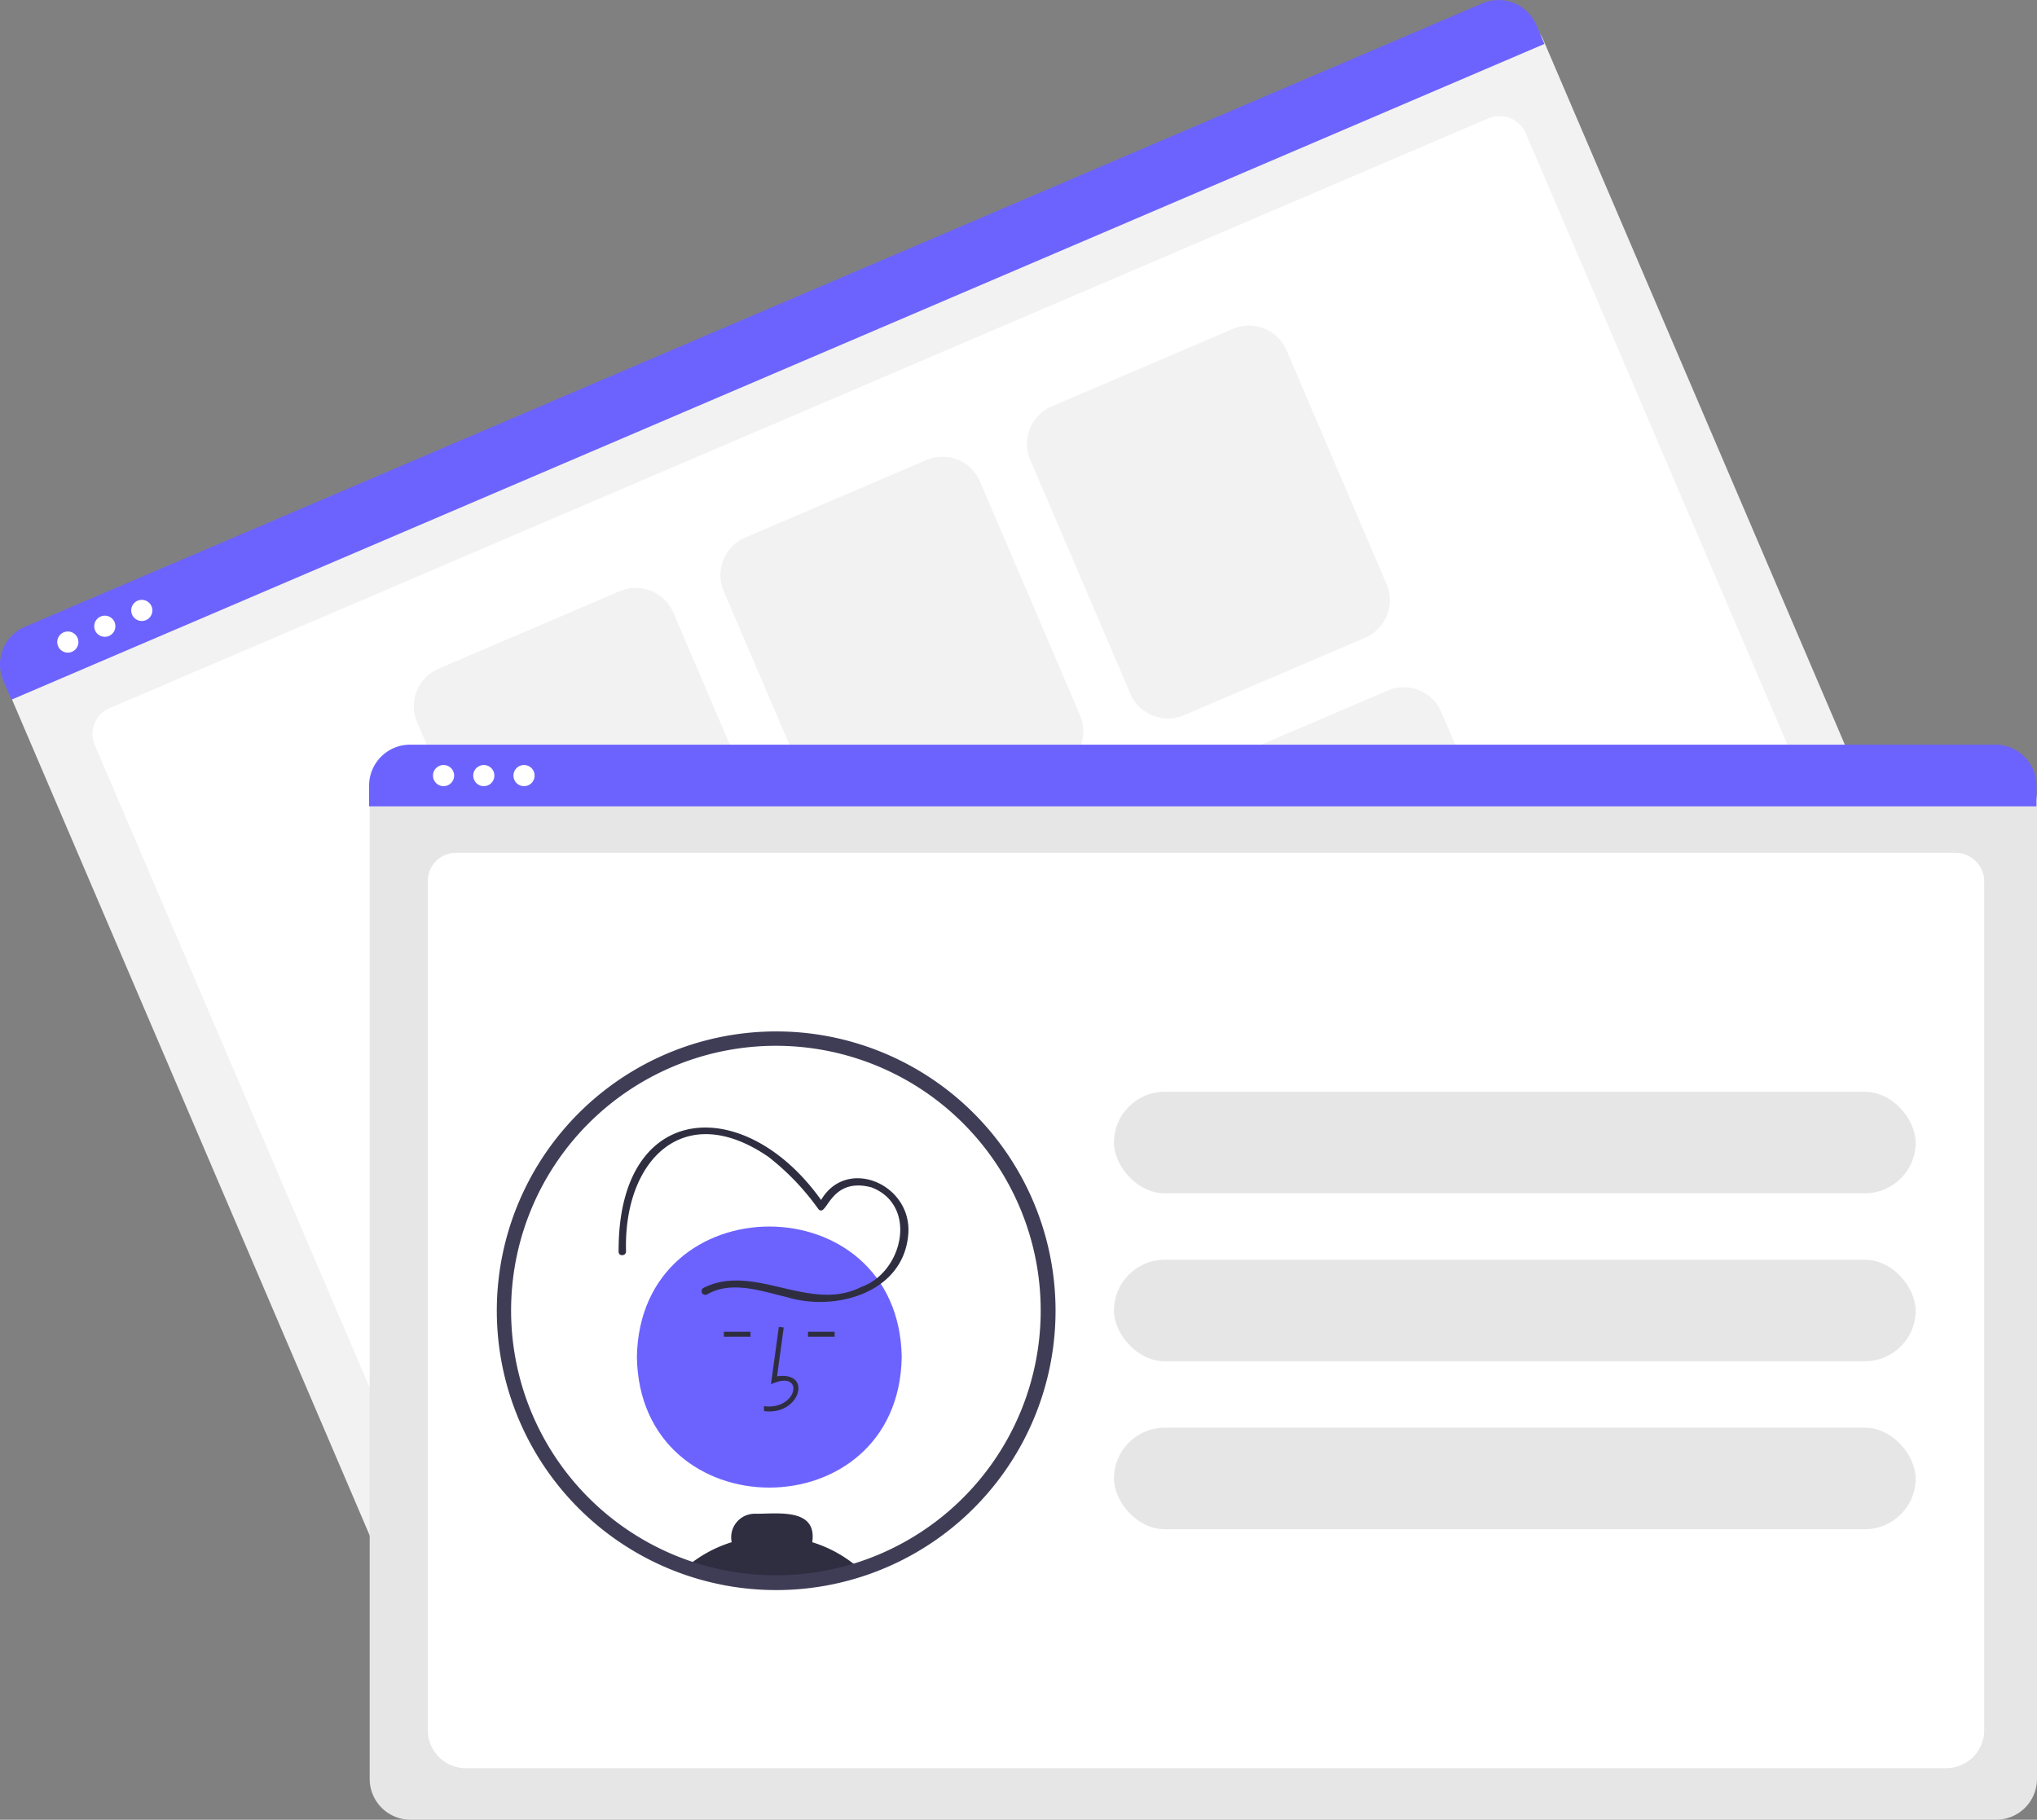 <svg xmlns="http://www.w3.org/2000/svg" width="237.294" height="212.016" viewBox="0 0 237.294 212.016">
  <rect x="0" y="0" width="237.294" height="212.016" fill="#808080" stroke="none"/>
  <g id="Groupe_212" data-name="Groupe 212" transform="translate(-0.002 -0.001)">
    <path id="Tracé_292" data-name="Tracé 292" d="M412.6,203.8l-169.83,72.656a4.761,4.761,0,0,1-6.243-2.5l-44.8-104.72a3.488,3.488,0,0,1,1.833-4.574L365.674,91.028a3.549,3.549,0,0,1,4.653,1.865l44.777,104.665A4.761,4.761,0,0,1,412.6,203.8Z" transform="translate(-190.562 -88.289)" fill="#f2f2f2"/>
    <path id="Tracé_293" data-name="Tracé 293" d="M429.139,228.023,270.862,295.736a4.443,4.443,0,0,1-5.893-2.14L225.955,202.4a3.294,3.294,0,0,1,1.868-4.256l160.4-68.624a3.348,3.348,0,0,1,4.44,1.614l38.993,91.144A4.443,4.443,0,0,1,429.139,228.023Z" transform="translate(-214.951 -115.682)" fill="#fff"/>
    <path id="Tracé_294" data-name="Tracé 294" d="M368.294,87.35l-178.576,76.4-.952-2.226a4.777,4.777,0,0,1,2.512-6.263l169.8-72.643a4.777,4.777,0,0,1,6.265,2.508Z" transform="translate(-188.38 -82.23)" fill="#6c63ff"/>
    <circle id="Ellipse_113" data-name="Ellipse 113" cx="1.235" cy="1.235" r="1.235" transform="translate(6.668 73.571)" fill="#fff"/>
    <circle id="Ellipse_114" data-name="Ellipse 114" cx="1.235" cy="1.235" r="1.235" transform="translate(10.976 71.728)" fill="#fff"/>
    <circle id="Ellipse_115" data-name="Ellipse 115" cx="1.235" cy="1.235" r="1.235" transform="translate(15.285 69.885)" fill="#fff"/>
    <path id="Tracé_295" data-name="Tracé 295" d="M395.014,356.215l-21.108,9.03a4.761,4.761,0,0,1-6.243-2.5L356.01,335.508a4.762,4.762,0,0,1,2.5-6.243l21.108-9.03a4.761,4.761,0,0,1,6.243,2.5l11.652,27.236A4.762,4.762,0,0,1,395.014,356.215Z" transform="translate(-307.418 -251.357)" fill="#f2f2f2"/>
    <path id="Tracé_296" data-name="Tracé 296" d="M518.922,303.2l-21.108,9.03a4.762,4.762,0,0,1-6.243-2.5L479.919,282.5a4.762,4.762,0,0,1,2.5-6.243l21.108-9.03a4.762,4.762,0,0,1,6.243,2.5l11.652,27.236A4.762,4.762,0,0,1,518.922,303.2Z" transform="translate(-395.61 -213.627)" fill="#f2f2f2"/>
    <path id="Tracé_297" data-name="Tracé 297" d="M642.831,250.195l-21.108,9.03a4.761,4.761,0,0,1-6.243-2.5l-11.652-27.236a4.761,4.761,0,0,1,2.5-6.243l21.108-9.03a4.761,4.761,0,0,1,6.243,2.5l11.652,27.236A4.762,4.762,0,0,1,642.831,250.195Z" transform="translate(-483.803 -175.897)" fill="#f2f2f2"/>
    <path id="Tracé_298" data-name="Tracé 298" d="M457.554,502.4l-21.108,9.03a4.762,4.762,0,0,1-6.243-2.5L418.55,481.692a4.761,4.761,0,0,1,2.5-6.243l21.108-9.03a4.762,4.762,0,0,1,6.243,2.5l11.652,27.236A4.762,4.762,0,0,1,457.554,502.4Z" transform="translate(-351.931 -355.405)" fill="#f2f2f2"/>
    <path id="Tracé_299" data-name="Tracé 299" d="M581.462,449.389l-21.108,9.03a4.762,4.762,0,0,1-6.243-2.5l-11.652-27.236a4.761,4.761,0,0,1,2.5-6.243l21.108-9.03a4.761,4.761,0,0,1,6.243,2.5l11.652,27.236a4.761,4.761,0,0,1-2.5,6.243Z" transform="translate(-440.123 -317.674)" fill="#f2f2f2"/>
    <path id="Tracé_300" data-name="Tracé 300" d="M705.371,396.379l-21.108,9.03a4.761,4.761,0,0,1-6.243-2.5l-11.652-27.236a4.762,4.762,0,0,1,2.5-6.243l21.108-9.03a4.761,4.761,0,0,1,6.243,2.5l11.652,27.236A4.761,4.761,0,0,1,705.371,396.379Z" transform="translate(-528.316 -279.944)" fill="#f2f2f2"/>
    <path id="Tracé_301" data-name="Tracé 301" d="M527.256,516.17H342.537a4.761,4.761,0,0,1-4.756-4.756v-113.9a3.488,3.488,0,0,1,3.484-3.484h187.2a3.549,3.549,0,0,1,3.545,3.545V511.414A4.761,4.761,0,0,1,527.256,516.17Z" transform="translate(-294.715 -304.153)" fill="#e6e6e6"/>
    <path id="Tracé_302" data-name="Tracé 302" d="M538.007,533.589H365.854a4.443,4.443,0,0,1-4.577-4.286V430.116a3.294,3.294,0,0,1,3.391-3.178H539.136a3.348,3.348,0,0,1,3.448,3.231V529.3A4.443,4.443,0,0,1,538.007,533.589Z" transform="translate(-311.439 -327.577)" fill="#fff"/>
    <path id="Tracé_303" data-name="Tracé 303" d="M531.781,390.414H337.55v-2.421a4.777,4.777,0,0,1,4.773-4.77H527.008a4.777,4.777,0,0,1,4.773,4.77Z" transform="translate(-294.551 -296.462)" fill="#6c63ff"/>
    <circle id="Ellipse_116" data-name="Ellipse 116" cx="1.235" cy="1.235" r="1.235" transform="translate(50.439 89.129)" fill="#fff"/>
    <circle id="Ellipse_117" data-name="Ellipse 117" cx="1.235" cy="1.235" r="1.235" transform="translate(55.126 89.129)" fill="#fff"/>
    <circle id="Ellipse_118" data-name="Ellipse 118" cx="1.235" cy="1.235" r="1.235" transform="translate(59.812 89.129)" fill="#fff"/>
    <rect id="Rectangle_338" data-name="Rectangle 338" width="93.391" height="11.826" rx="5.913" transform="translate(129.77 127.205)" fill="#e6e6e6"/>
    <rect id="Rectangle_339" data-name="Rectangle 339" width="93.391" height="11.826" rx="5.913" transform="translate(129.77 146.773)" fill="#e6e6e6"/>
    <rect id="Rectangle_340" data-name="Rectangle 340" width="93.391" height="11.826" rx="5.913" transform="translate(129.77 166.342)" fill="#e6e6e6"/>
    <path id="Tracé_304" data-name="Tracé 304" d="M455.386,533.645a31.707,31.707,0,1,1-31.707-31.707A31.707,31.707,0,0,1,455.386,533.645Z" transform="translate(-333.286 -380.959)" fill="#fff"/>
    <path id="Tracé_305" data-name="Tracé 305" d="M476.627,593.208c-.346,20.278-30.51,20.275-30.853,0C446.12,572.93,476.284,572.933,476.627,593.208Z" transform="translate(-371.58 -435.097)" fill="#6c63ff"/>
    <path id="Tracé_306" data-name="Tracé 306" d="M497.129,628.363l-.016-.576c3.973.531,4.829-4.394.822-2.553l.915-6.685.571.078-.778,5.686C502.862,623.685,501.3,628.939,497.129,628.363Z" transform="translate(-408.121 -463.957)" fill="#2f2e41"/>
    <rect id="Rectangle_341" data-name="Rectangle 341" width="3.105" height="0.576" transform="translate(94.125 155.161)" fill="#2f2e41"/>
    <rect id="Rectangle_342" data-name="Rectangle 342" width="3.105" height="0.576" transform="translate(84.325 155.161)" fill="#2f2e41"/>
    <path id="Tracé_307" data-name="Tracé 307" d="M480.314,697.3c.605-4.084-4.177-3.277-6.707-3.318a2.744,2.744,0,0,0-2.675,3.315,15,15,0,0,0-5.33,2.94,31.844,31.844,0,0,0,20.3.225A14.924,14.924,0,0,0,480.314,697.3Z" transform="translate(-385.693 -517.617)" fill="#2f2e41"/>
    <path id="Tracé_308" data-name="Tracé 308" d="M448.7,557.425c2.859-1.652,6.326-.385,9.279.308,5.6,1.722,13.46-.434,14.142-7.109.709-6.207-7.782-9.667-10.5-3.489l.79-.1c-8.8-13.081-24.113-12.585-24.012,5.4-.033.556.832.554.865,0-.324-10.6,6.69-17.842,16.6-11.032a29.211,29.211,0,0,1,5.8,6.069c1.033,1.157,1.257-3.826,6.2-2.521,5.439,2.107,3.664,9.9-1.2,11.6-6.007,3.069-12.512-2.881-18.406.125a.433.433,0,0,0,.436.747Z" transform="translate(-366.333 -406.61)" fill="#2f2e41"/>
    <path id="Tracé_309" data-name="Tracé 309" d="M421.676,564.208a32.544,32.544,0,1,1,10.085-1.593A32.544,32.544,0,0,1,421.676,564.208Zm0-63.414a30.847,30.847,0,1,0,30.842,30.844,30.848,30.848,0,0,0-30.842-30.844Z" transform="translate(-331.283 -378.949)" fill="#3f3d56"/>
  </g>
</svg>
